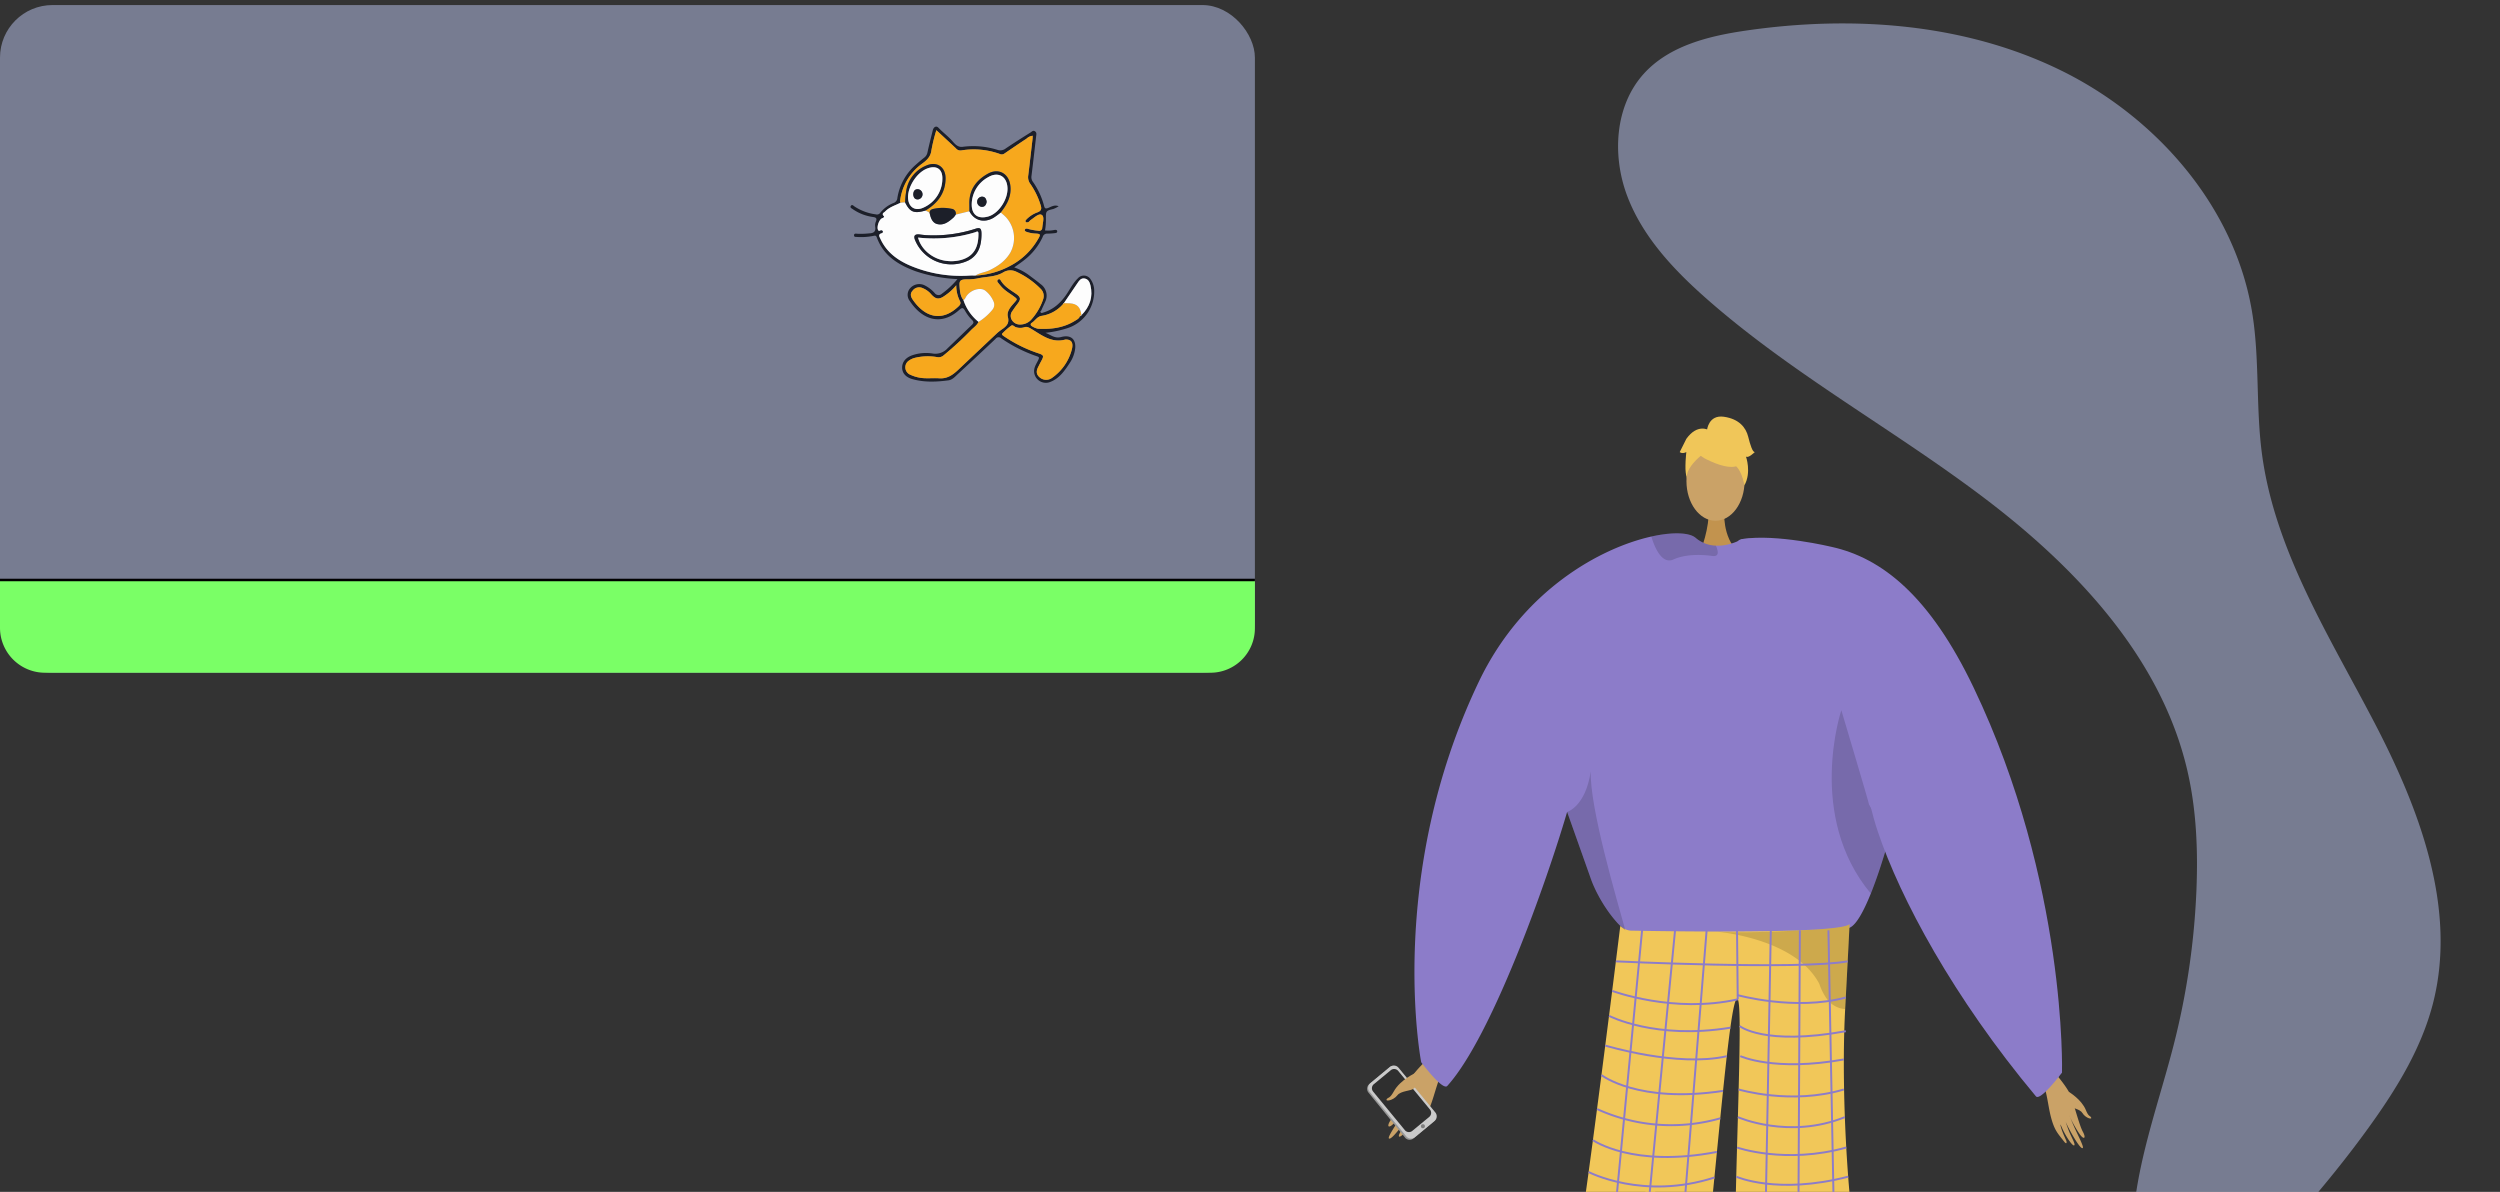 <svg xmlns="http://www.w3.org/2000/svg" xmlns:xlink="http://www.w3.org/1999/xlink" width="993" height="473.399" viewBox="0 0 993 473.399"><rect x="0" y="0" width="993" height="473.399" fill="#333333" stroke="none"/><defs><style>.a,.d,.y{fill:none;}.b{fill:#bec9f2;opacity:0.49;}.c{fill:#7aff66;}.d{stroke:#000;}.d,.y{stroke-miterlimit:10;}.e{fill:#1c1f29;}.f{fill:#f7a81d;}.g{fill:#fdfdfd;}.h{clip-path:url(#a);}.i,.o{fill:#caa267;}.i{fill-rule:evenodd;}.j{fill:#979797;}.k{fill:#cacaca;}.l{fill:#2f2f2f;}.m{fill:#7f7f7f;}.n{fill:#c39652;}.p{fill:#c2934e;}.q{fill:#8c7cc9;}.r{fill:#f1c759;}.s{opacity:0.15;}.t{fill:#5e5586;}.u{fill:#5e5587;}.v{opacity:0.3;}.w{opacity:0.5;}.x{fill:#f0c659;}.y{stroke:#8c7cc9;stroke-width:0.785px;}</style><clipPath id="a"><rect class="a" width="520.405" height="473.399"/></clipPath></defs><g transform="translate(-402 -344)"><g transform="translate(402 346.007)"><rect class="b" width="498.444" height="265.202" rx="20.859"/><path class="c" d="M0,0H498.444a0,0,0,0,1,0,0V19.179a17.66,17.66,0,0,1-17.66,17.66H17.863A17.863,17.863,0,0,1,0,18.976V0A0,0,0,0,1,0,0Z" transform="translate(0 228.364)"/><line class="d" x2="498.444" transform="translate(0 228.364)"/><g transform="translate(337.816 48.293)"><path class="e" d="M797.85,543.479c-6.8-2.522-12.68-6.153-15.3-13.443-.3-.847-.834-.644-1.445-.53a24.908,24.908,0,0,1-6.342.409c-.52-.037-1.258.1-1.242-.68s.748-.663,1.265-.6a31.517,31.517,0,0,0,4.718-.152c1.823-.055,2.784-.709,2.421-2.724a3.675,3.675,0,0,1,.27-1.959c.518-1.231.144-1.632-1.12-1.815A18.436,18.436,0,0,1,773,518.849c-.394-.277-1.16-.567-.783-1.211.483-.827,1.043-.149,1.5.17a19.992,19.992,0,0,0,8.456,3.122,1.569,1.569,0,0,0,1.737-.583,12.481,12.481,0,0,1,5.361-3.946,2.278,2.278,0,0,0,1.47-2.014,22.222,22.222,0,0,1,6.622-12.542c1.3-1.189,2.635-2.336,4.017-3.422a3.365,3.365,0,0,0,1.306-2.066c.65-2.961,1.384-5.9,2.126-8.844.339-1.345,1.4-1.868,2.225-1,1.643,1.739,3.566,3.166,5.2,4.932,1.121,1.214,2.235,2.92,4.4,2.666a32.131,32.131,0,0,1,13.855,1.2,3.456,3.456,0,0,0,3.337-.589c3.236-2.179,6.532-4.27,9.841-6.337.476-.3.977-.962,1.735-.438s.53,1.273.449,1.983c-.606,5.244-1.192,10.489-1.845,15.728a3.156,3.156,0,0,0,.573,2.371A29.179,29.179,0,0,1,849,517.545c.275,1.08.618,1.252,1.707.813,1.219-.491,2.483-1.334,4.088-.65a9.879,9.879,0,0,1-2.188,1.112c-2.828.647-2.906.863-2.869,3.749a23.1,23.1,0,0,1-.359,4.752,12.156,12.156,0,0,0,3.827-.211c.441-.047.932-.04,1.016.5s-.354.723-.814.764a30.12,30.12,0,0,1-3.085.216,1.773,1.773,0,0,0-1.864,1.3,24.676,24.676,0,0,1-7.149,9.059c-1.289,1.044-2.679,1.965-4.163,3.044a21.912,21.912,0,0,1,5.6,2.9c1.651,1.234,3.323,2.444,4.906,3.761a5.557,5.557,0,0,1,1.806,6.989c-.488,1.149-1.069,2.258-1.541,3.414-.1.251-.655.448-.207.872.332.314.55.137.923.026,4.109-1.224,7.026-3.887,9.366-7.377,1.413-2.109,2.551-4.43,4.415-6.213a3.156,3.156,0,0,1,5.143.468,7.81,7.81,0,0,1,1.36,4.272,15.368,15.368,0,0,1-10.362,14.943,43.337,43.337,0,0,1-9,1.934c2.036.775,3.668,2.365,6.227,1.676,3.806-1.024,5.922.833,5.587,4.492a12.941,12.941,0,0,1-2.229,5.9c-2.089,3.2-4.284,6.337-8.161,7.618a4.677,4.677,0,0,1-5.805-3.372c-.543-2.195.716-3.829,1.545-5.562.471-.986.265-1.149-.626-1.448a57.818,57.818,0,0,1-14.083-7.1,1.484,1.484,0,0,0-2.27.185q-7.467,7.072-15.029,14.042c-1.1,1.016-2.126,2.244-3.71,2.454-4.777.632-9.562.838-14.267-.479-2.647-.74-4.062-2.382-4.106-4.481-.046-2.232,1.31-4,3.848-4.948a16.816,16.816,0,0,1,8.442-.725,6.538,6.538,0,0,0,5.789-2.138c3.211-3.041,6.36-6.147,9.56-9.2.7-.672,1.015-1.128.135-2.007a16.939,16.939,0,0,1-2.752-3.6c-.739-1.312-1.14-1.476-2.36-.376-7.171,6.46-14.694,3.906-19.6-3.526a3.972,3.972,0,0,1,.214-5.215,4.819,4.819,0,0,1,5.834-.959,12.823,12.823,0,0,1,3.833,3.006,1.9,1.9,0,0,0,2.845.233,34.168,34.168,0,0,0,6.189-5.8A60.329,60.329,0,0,1,797.85,543.479Zm58.694,13.078a13.955,13.955,0,0,1-8.428,4.68c-2,.3-2.679,2.065-4.158,2.88a.714.714,0,0,0,.183,1.21,6.95,6.95,0,0,0,2.458,1.039c5.148.294,10.139-.34,14.634-3.127.783-.484,1.715-.9,2.027-1.916a.452.452,0,0,0,.6-.39l-.016.036c3.32-3.308,4.682-7.229,3.581-11.849-.295-1.241-.853-2.479-2.341-2.716-1.455-.23-2.137.851-2.828,1.875-1.784,2.642-3.586,5.274-5.381,7.91l.031-.018C856.62,556.148,856.576,556.347,856.543,556.557Zm-33.556,7.084c-.643,1.361-1.891,2.179-2.915,3.188a130.629,130.629,0,0,1-11,10.13,2.948,2.948,0,0,1-2.483.681,21.751,21.751,0,0,0-8.848.273,6.886,6.886,0,0,0-2.306,1.037,3.19,3.19,0,0,0,.512,5.71,14.545,14.545,0,0,0,5.8,1.355c1.877.078,3.768-.1,5.638.037,3.187.231,5.445-1.413,7.577-3.431q7.765-7.348,15.549-14.672a27.655,27.655,0,0,1,2.247-1.681c1.51-1.15,2.462-2.243,1.877-4.565-.623-2.476,1.446-4.37,2.955-6.15.756-.892.742-1-.226-1.752-1.744-1.35-3.734-2.4-5.234-4.064-.526-.582-1.025-1.19-1.5-1.816a.727.727,0,0,1,.152-1.116c.4-.249.718-.127,1.006.364,1.386,2.363,3.709,3.715,5.884,5.187,2.069,1.4,2.268,2.209.756,4.163-.666.861-1.305,1.746-1.9,2.655a3.17,3.17,0,0,0-.4,3.576,3.726,3.726,0,0,0,3.487,1.935,5.931,5.931,0,0,0,4.257-1.888,23.031,23.031,0,0,0,4.806-8.244,3.962,3.962,0,0,0-1.021-4.037,32.724,32.724,0,0,0-9.754-6.826,5.33,5.33,0,0,0-5.049.245c-3.207,1.949-6.874,1.661-10.308,2.46a21.248,21.248,0,0,1-4.281.346c-2.34.056-3,.419-2.833,2.606.144,1.911.222,3.966,1.536,5.614A18.535,18.535,0,0,0,822.987,563.641ZM785.882,519.8c-.429.45-1.546.778-.546,1.81.347.358-.108.688-.584.844-1.256.415-2.326,3.532-1.667,4.7.336.591.706.162,1.081.095a.666.666,0,0,1,.84.5.6.6,0,0,1-.473.682c-1.594.426-.9,1.413-.522,2.234,2.469,5.421,6.974,8.623,12.249,10.812a51.613,51.613,0,0,0,23.148,3.772c.783-.047,1.571-.011,2.356-.015a32.081,32.081,0,0,0,13.7-3.8,27.412,27.412,0,0,0,11.167-10.691c1.1-1.862.995-2.082-1.1-2.189a12.188,12.188,0,0,1-3.386-.636c-.4-.136-.9-.339-.773-.824.156-.577.713-.594,1.21-.41a21.788,21.788,0,0,0,4.1.737,1.206,1.206,0,0,0,1.6-1.215c.013-.12.055-.238.065-.357.137-1.656.932-4.042-.323-4.731-1.169-.641-2.955,1.168-4.362,2.088-.375.246-.562.769-1.1.862-.307.054-.62.134-.827-.156-.255-.357-.074-.581.212-.9a11.6,11.6,0,0,1,4.518-2.91c1.57-.607,1.6-1.537,1.183-2.811a30.19,30.19,0,0,0-4.106-8.468,4.413,4.413,0,0,1-.817-3.373c.591-4.816,1.139-9.638,1.7-14.457.048-.412.042-.831.064-1.28a4.187,4.187,0,0,0-2.466,1.167c-2.98,1.956-5.922,3.968-8.868,5.973a1.765,1.765,0,0,1-1.707.1,30.558,30.558,0,0,0-15.409-1.4,2.245,2.245,0,0,1-2.055-.854c-2.5-2.339-5.018-4.659-7.759-7.2a66.291,66.291,0,0,0-1.963,8.016c-.315,2.617-1.939,4.012-3.785,5.349a21.429,21.429,0,0,0-8.615,14.4,1.274,1.274,0,0,0,.146,1.048C789.906,517.388,787.565,518.04,785.882,519.8Zm58,46.6c-.931-.547-1.731-1.014-2.811-.6a5.341,5.341,0,0,1-3.213-.045c-.679-.157-1.219-1.134-1.957-.577a26.949,26.949,0,0,0-3.52,3.107c-.345.371.346.839.778,1.123a55.266,55.266,0,0,0,13.129,6.554c2.721.885,2.8,1.065,1.379,3.633-.32.578-.6,1.181-.907,1.765-.8,1.5-1.075,2.918.4,4.228a3.915,3.915,0,0,0,4.754.461,19.785,19.785,0,0,0,8.183-11.739c.591-2.584-.4-3.756-2.674-3.648C851.964,572.162,848.042,568.855,843.883,566.407Zm-33.916-13.452c-2.617,1.975-3.968,1.9-6.043-.559a8.666,8.666,0,0,0-3.077-2.13,3.226,3.226,0,0,0-4.056.978c-1.053,1.147-.781,2.347-.01,3.485,4.646,6.862,11.409,9.286,18.253,2.754.62-.592,1.035-1.176.58-2.055a13.674,13.674,0,0,1-1.488-6.349A19.509,19.509,0,0,1,809.968,552.955Z" transform="translate(-772.117 -486.089)"/><path class="f" d="M819.713,545.085a32.08,32.08,0,0,0,13.692-3.8,27.413,27.413,0,0,0,11.167-10.691c1.1-1.862.995-2.082-1.1-2.189a12.188,12.188,0,0,1-3.386-.636c-.4-.136-.9-.339-.773-.824.156-.577.713-.594,1.21-.41a21.788,21.788,0,0,0,4.1.737,1.206,1.206,0,0,0,1.6-1.215c.013-.12.055-.238.065-.357.137-1.656.932-4.042-.323-4.731-1.169-.641-2.955,1.168-4.362,2.088-.375.246-.562.769-1.1.862-.307.054-.62.134-.827-.156-.255-.357-.074-.581.212-.9a11.6,11.6,0,0,1,4.518-2.911c1.57-.607,1.6-1.537,1.183-2.811a30.188,30.188,0,0,0-4.106-8.468,4.413,4.413,0,0,1-.817-3.373c.591-4.816,1.139-9.638,1.7-14.457.048-.412.042-.831.064-1.28a4.187,4.187,0,0,0-2.466,1.167c-2.98,1.956-5.922,3.968-8.868,5.973a1.765,1.765,0,0,1-1.707.1,30.558,30.558,0,0,0-15.409-1.4,2.244,2.244,0,0,1-2.055-.854c-2.5-2.339-5.018-4.659-7.759-7.2a66.291,66.291,0,0,0-1.963,8.016c-.315,2.617-1.939,4.012-3.784,5.349a21.429,21.429,0,0,0-8.615,14.4,1.275,1.275,0,0,0,.145,1.047l1.815-.133a27.257,27.257,0,0,1,.348-3.91,12.964,12.964,0,0,1,7.913-10.667c4.322-1.965,7.906.491,7.809,5.232-.118,5.725-3.177,9.716-7.956,12.554.535.476,1.45.461,1.691,1.315-.252-1.146.338-1.686,1.368-1.93a16.808,16.808,0,0,1,7.2-.057,1.877,1.877,0,0,1,1.728,2.32l5.433-1.336c-.006-1.02,0-2.042-.017-3.062-.1-5.538,2.792-9.315,7.364-11.863,4.191-2.337,8.272-.131,8.905,4.635.56,4.213-1.278,7.623-3.812,10.763.668.6,1.371,1.168,2,1.807a12.194,12.194,0,0,1,1.809,14.177c-1.977,3.321-4.883,5.334-8.231,6.958C823.5,543.85,821.417,543.959,819.713,545.085Z" transform="translate(-770.064 -485.941)"/><path class="g" d="M800.8,516.255c.535.476,1.45.461,1.691,1.315.419,1.82,1.1,3.659,3.049,4.1,2.6.589,4.563-1.014,6.388-2.628a7.034,7.034,0,0,0,.861-1.144l5.432-1.335c1.945,3.709,5.767,4.779,9.555,2.6a30.284,30.284,0,0,0,2.884-2.128c.669.6,1.372,1.168,2,1.807a12.194,12.194,0,0,1,1.809,14.177c-1.977,3.321-4.883,5.334-8.231,6.958-1.81.879-3.894.987-5.6,2.113-.787,0-1.575-.032-2.358.015a51.613,51.613,0,0,1-23.148-3.772c-5.275-2.189-9.78-5.391-12.249-10.812-.374-.821-1.072-1.807.522-2.234a.6.6,0,0,0,.473-.682.666.666,0,0,0-.84-.5c-.375.067-.745.5-1.081-.095-.66-1.164.411-4.281,1.667-4.7.476-.156.931-.486.584-.844-1-1.032.117-1.36.546-1.81,1.683-1.763,4.024-2.415,6.115-3.488l1.815-.133C794.615,516.937,796.287,517.6,800.8,516.255Zm22.212,8.961c-.067-1.87-.589-2.28-2.378-1.7a54.061,54.061,0,0,1-19.162,2.565c-.965-.045-1.929-.153-2.887-.281-2.037-.275-2.7.471-1.9,2.337a15.567,15.567,0,0,0,21.2,7.934c3.9-2.082,5-5.673,5.122-9.76C823.017,525.943,823.028,525.579,823.016,525.216Z" transform="translate(-770.994 -482.952)"/><path class="f" d="M820.717,557.69c-.643,1.361-1.891,2.179-2.915,3.188a130.636,130.636,0,0,1-11,10.13,2.948,2.948,0,0,1-2.483.681,21.751,21.751,0,0,0-8.848.273A6.886,6.886,0,0,0,793.164,573a3.19,3.19,0,0,0,.512,5.71,14.546,14.546,0,0,0,5.8,1.355c1.877.078,3.768-.1,5.638.037,3.187.231,5.445-1.413,7.577-3.431q7.765-7.348,15.549-14.673a27.7,27.7,0,0,1,2.247-1.681c1.51-1.15,2.462-2.243,1.877-4.565-.623-2.476,1.446-4.37,2.955-6.15.756-.892.742-1-.226-1.752-1.744-1.35-3.734-2.4-5.234-4.064-.526-.582-1.025-1.19-1.5-1.816a.727.727,0,0,1,.152-1.116c.4-.249.718-.127,1.006.364,1.386,2.363,3.709,3.715,5.884,5.187,2.069,1.4,2.268,2.209.756,4.163-.666.861-1.305,1.746-1.9,2.655a3.169,3.169,0,0,0-.4,3.576,3.726,3.726,0,0,0,3.487,1.935,5.931,5.931,0,0,0,4.257-1.888,23.031,23.031,0,0,0,4.806-8.245,3.963,3.963,0,0,0-1.021-4.037,32.726,32.726,0,0,0-9.754-6.826,5.33,5.33,0,0,0-5.049.245c-3.207,1.949-6.874,1.661-10.308,2.46a21.256,21.256,0,0,1-4.281.346c-2.34.056-3,.419-2.833,2.606.144,1.911.222,3.966,1.535,5.611.572-.213.725-.747,1-1.217,1.565-2.685,5.652-4.081,7.686-2.5a10.62,10.62,0,0,1,3.241,4.211,3.114,3.114,0,0,1-.542,3.52A21.881,21.881,0,0,1,820.717,557.69Z" transform="translate(-769.846 -480.138)"/><path class="f" d="M851.156,562.437c-5.465,1.5-9.386-1.81-13.545-4.258-.931-.547-1.731-1.014-2.811-.6a5.342,5.342,0,0,1-3.213-.045c-.679-.157-1.219-1.134-1.957-.577a26.957,26.957,0,0,0-3.52,3.107c-.345.371.346.839.778,1.123a55.263,55.263,0,0,0,13.129,6.554c2.721.885,2.8,1.065,1.379,3.633-.32.578-.6,1.181-.906,1.765-.8,1.5-1.075,2.918.4,4.228a3.915,3.915,0,0,0,4.754.461,19.785,19.785,0,0,0,8.183-11.739C854.42,563.5,853.429,562.33,851.156,562.437Z" transform="translate(-765.844 -477.861)"/><path class="f" d="M811.626,542.512a19.505,19.505,0,0,1-4.159,3.876c-2.617,1.975-3.968,1.9-6.043-.559a8.667,8.667,0,0,0-3.077-2.13,3.227,3.227,0,0,0-4.056.978c-1.053,1.147-.781,2.347-.01,3.485,4.646,6.862,11.409,9.286,18.253,2.754.62-.592,1.035-1.175.579-2.055A13.675,13.675,0,0,1,811.626,542.512Z" transform="translate(-769.617 -479.522)"/><path class="f" d="M849.081,549.251a13.955,13.955,0,0,1-8.428,4.68c-2,.3-2.679,2.065-4.158,2.88a.714.714,0,0,0,.183,1.21,6.949,6.949,0,0,0,2.458,1.039c5.148.294,10.139-.34,14.634-3.127.783-.484,1.715-.9,2.027-1.916l.6-.39-.016.036c-.388-3.175-1.7-4.519-4.625-4.709-.779-.051-1.562-.049-2.343-.071l.031-.018Z" transform="translate(-764.655 -478.783)"/><path class="g" d="M818.311,556.918a21.883,21.883,0,0,0,5.37-4.671,3.114,3.114,0,0,0,.541-3.52,10.619,10.619,0,0,0-3.241-4.211c-2.034-1.58-6.121-.183-7.686,2.5-.273.47-.426,1-1,1.217A18.537,18.537,0,0,0,818.311,556.918Z" transform="translate(-767.441 -479.366)"/><path class="g" d="M848.037,549.905c.781.022,1.564.02,2.343.071,2.924.19,4.237,1.534,4.625,4.709,3.32-3.308,4.682-7.229,3.581-11.849-.295-1.241-.853-2.479-2.341-2.716-1.455-.23-2.137.851-2.828,1.876C851.634,544.638,849.832,547.27,848.037,549.905Z" transform="translate(-763.281 -479.804)"/><path class="g" d="M847.742,549.251l.361-.385C847.819,548.842,847.774,549.041,847.742,549.251Z" transform="translate(-763.316 -478.783)"/><path class="g" d="M854.355,553.132l-.6.39A.452.452,0,0,0,854.355,553.132Z" transform="translate(-762.616 -478.286)"/><path class="e" d="M814.409,514.79c-.1-5.538,2.792-9.315,7.364-11.863,4.191-2.337,8.272-.131,8.905,4.635.56,4.213-1.278,7.623-3.814,10.763a30.292,30.292,0,0,1-2.884,2.128c-3.788,2.178-7.61,1.107-9.555-2.6C814.42,516.832,814.427,515.811,814.409,514.79Zm7.471-10.472a12.447,12.447,0,0,0-6.526,10.478c-.174,4.224,2.25,6.337,6.534,5.137,4.15-1.162,7.866-6.8,7.665-11.342C829.347,503.964,825.848,501.962,821.88,504.319Z" transform="translate(-767.195 -484.238)"/><path class="e" d="M791.9,510.726a12.964,12.964,0,0,1,7.913-10.667c4.322-1.965,7.906.491,7.809,5.232-.118,5.725-3.177,9.716-7.956,12.554-4.517,1.343-6.189.682-8.114-3.21A27.257,27.257,0,0,1,791.9,510.726Zm7.2,5.85a12.536,12.536,0,0,0,7.245-11.2c.14-4.079-2.382-5.594-6.052-4.189-4.031,1.545-7.6,7.059-7.585,11.392C792.726,516.528,795.562,518.38,799.1,516.576Z" transform="translate(-769.855 -484.542)"/><path class="e" d="M800.34,517.343c.419,1.82,1.1,3.659,3.049,4.1,2.6.589,4.563-1.014,6.388-2.628a7.04,7.04,0,0,0,.861-1.144,1.877,1.877,0,0,0-1.729-2.319,16.808,16.808,0,0,0-7.2.057C800.678,515.657,800.088,516.2,800.34,517.343Z" transform="translate(-768.839 -482.725)"/><path class="e" d="M816.373,535a15.567,15.567,0,0,1-21.2-7.934c-.8-1.865-.138-2.611,1.9-2.337.958.128,1.922.237,2.887.281a54.063,54.063,0,0,0,19.162-2.565c1.788-.575,2.311-.165,2.378,1.7.012.363,0,.727,0,1.089C821.374,529.326,820.276,532.918,816.373,535Zm-8.708.215a15,15,0,0,0,5.593-.349c5.362-1.43,7.077-5.3,7.034-10.488-.011-1.339-.818-.678-1.358-.514a56.06,56.06,0,0,1-20.133,2.305c-.777-.05-1.552-.131-2.491-.211C797.544,530.794,802.281,534.619,807.665,535.215Z" transform="translate(-769.473 -481.886)"/><path class="g" d="M821.79,519.794c-4.285,1.2-6.708-.912-6.534-5.136a12.447,12.447,0,0,1,6.526-10.478c3.968-2.357,7.467-.355,7.673,4.272C829.656,513,825.94,518.632,821.79,519.794Zm-2.469-7.881a2.036,2.036,0,0,0-.089,4.057c1.267.021,1.752-.876,1.947-1.957C821.052,512.834,820.592,511.926,819.321,511.914Z" transform="translate(-767.097 -484.099)"/><path class="g" d="M800.171,501.055c3.67-1.406,6.192.109,6.052,4.189a12.536,12.536,0,0,1-7.245,11.2c-3.536,1.8-6.372-.048-6.391-3.993C792.566,508.114,796.139,502.6,800.171,501.055Zm-3.611,12.256a2.039,2.039,0,0,0-.128-4.059c-1.326.023-1.7.956-1.772,2.035C794.751,512.541,795.272,513.377,796.559,513.311Z" transform="translate(-769.735 -484.407)"/><path class="g" d="M796.158,525.817c1.232,4.836,5.969,8.661,11.354,9.257a15,15,0,0,0,5.593-.349c5.362-1.43,7.077-5.3,7.034-10.488-.011-1.339-.818-.678-1.357-.514a56.06,56.06,0,0,1-20.133,2.305C797.872,525.978,797.1,525.9,796.158,525.817Z" transform="translate(-769.319 -481.745)"/><path class="e" d="M820.953,513.1c-.126-1.18-.586-2.088-1.858-2.1a2.035,2.035,0,0,0-.089,4.057C820.274,515.082,820.758,514.185,820.953,513.1Z" transform="translate(-766.873 -483.189)"/><path class="e" d="M794.443,510.379c.092,1.254.613,2.09,1.9,2.024a2.039,2.039,0,0,0-.128-4.059C794.888,508.367,794.517,509.3,794.443,510.379Z" transform="translate(-769.519 -483.499)"/></g></g><g transform="translate(874.595 344)"><g class="h"><g transform="translate(70.426 165.45)"><g transform="translate(0 250.717)"><path class="i" d="M990.935,718.815c-.634.8-9.859,8.318-12.223,13.35s-5.4,12.736-7.137,15.146c-2.043,2.836-1.076,4.089,1.632.95a54.56,54.56,0,0,0,5.349-7.44c.21-.513-1.474,2.713-3.572,6.122-2.231,3.625-4.873,7.475-4.246,7.922,1.217.867,8.346-9.317,9.281-11.229a53.218,53.218,0,0,1-2.533,5.013c-1.276,2.214-3.1,4.623-2.8,5.333.47,1.12,4.979-4.01,7.453-8.7.191-.029-.136,1.658-3.448,7.034-.333.54-.616,2.12.961.528,3.319-3.354,4.995-4.549,7.289-10.32,2.237-5.625,3.34-12.332,6.195-15.927Z" transform="translate(-962.052 -718.815)"/><g transform="translate(0 7.07)"><path class="j" d="M963.494,735.914l14.478,17.817a2.347,2.347,0,0,0,3.319.387l8.072-6.754a.616.616,0,0,0,.079-.073,2.41,2.41,0,0,0,.185-3.3L975.15,726.178a2.342,2.342,0,0,0-3.318-.384l-7.537,6.3-.538.448A2.41,2.41,0,0,0,963.494,735.914Z" transform="translate(-962.931 -725.133)"/><path class="k" d="M963.855,735.535l14.6,17.748a2.422,2.422,0,0,0,3.409.331l7.868-6.5a2.416,2.416,0,0,0,.249-3.335l-14.6-17.748a2.421,2.421,0,0,0-3.409-.331l-7.868,6.5A2.416,2.416,0,0,0,963.855,735.535Z" transform="translate(-962.887 -725.148)"/><path class="l" d="M965.119,735.343l12.606,15.328a2.09,2.09,0,0,0,2.944.286l6.8-5.613a2.089,2.089,0,0,0,.214-2.88l-12.606-15.328a2.09,2.09,0,0,0-2.944-.286l-6.8,5.613A2.088,2.088,0,0,0,965.119,735.343Z" transform="translate(-962.731 -725.005)"/><circle class="m" cx="0.809" cy="0.809" r="0.809" transform="translate(21.349 23.295)"/></g><path class="i" d="M981.521,727.7s-6.223,2.731-8.777,7.4c-1.518,2.776-2.234,2.439-2.637,2.861-1.335,1.4,2.338.907,4.035-1.3,1.38-1.8,5.259-1.675,6.437-2.629s3.849-4.117,3.7-5.2S981.521,727.7,981.521,727.7Z" transform="translate(-962.129 -717.781)"/></g><path class="n" d="M1120.157,787.286s-10.888,112.347-6.257,114.28c8.3,3.523,40.833,15.049,4.971,12.516-18.422,1.11-17.071-3.005-17.358-6.493-.234-2.85.306-103.4-.451-111.215-.169-1.75-.271-2.809-.271-2.809Z" transform="translate(-946.886 -460.13)"/><path class="o" d="M1050.122,779s58.8,95.846,55.7,99.788c-5.541,7.12-28.346,33.019,1.748,13.353,16.633-8,13.449-10.934,12-14.121-1.181-2.6-9.882-22.514-13.027-29.712-.7-1.612-40.317-80.127-40.317-80.127Z" transform="translate(-952.783 -462.353)"/><path class="p" d="M1091,527.889s-.959,10.706,5.643,16.626-15.218,0-15.218,0,4.06-10.254,3.151-16.626S1091,527.889,1091,527.889Z" transform="translate(-949.14 -490.648)"/><ellipse class="o" cx="11.544" cy="15.751" rx="11.544" ry="15.751" transform="translate(126.836 9.891)"/><path class="q" d="M1174.644,629.642c-.193,2.982-2.6,14.065-6,26.113-1,3.595-2.1,7.269-3.244,10.847-1.394,4.358-2.867,8.558-4.358,12.268-2.894,7.189-5.856,12.539-8.444,13.582-8.715,3.508-74.524,8.321-88.054,1.868-.316-.237-.658-.491-.982-.771-5.076-4.129-10.583-12.285-13.5-19.922,0-.009-7.778-21.931-9.364-26.395-.018-.044-.027-.078-.044-.114-.054-.175-.114-.342-.175-.5-.018-.061-.045-.115-.063-.176-8.19,27.964-29.979,89.38-47.6,108.837-1.85,2.043-10.365-9.418-10.365-9.418s-14.232-73.49,22.895-151.154c17.476-36.557,48.666-53.235,68.58-57.663,8.62-1.92,15.126-1.543,17.5.509a12.913,12.913,0,0,0,8.059,3.13,17.448,17.448,0,0,0,4.525-.412,22.505,22.505,0,0,0,4.8-1.631c.737-.343,1.167-.588,1.167-.588a46.822,46.822,0,0,1,12.188.728C1167.208,547.6,1175.047,623.144,1174.644,629.642Z" transform="translate(-960.972 -489.399)"/><path class="r" d="M1054.843,675.549a7.109,7.109,0,0,0,4.039,1.863c9.49.186,50.479.889,72.714-.39,7.845-.451,13.354-1.148,14.322-2.206a.892.892,0,0,1-.007.09c-.058,1.226-.76,15.258-1.748,33.65-1.948,36.308,1.805,88.31,6.189,104.094.947,3.407-49.982-1.754-49.982-1.754-.142-37.469,3.414-103.25,1.118-106.2-2.793-3.587-7.323,54.273-12.517,102.69-20.167,5.262-52.1,2.068-51.734,0C1041.621,782.838,1054.843,675.549,1054.843,675.549Z" transform="translate(-954.283 -473.219)"/><path class="s" d="M1034.095,636.588c.018.061.044.114.062.175.061.157.123.324.175.5.018.036.026.07.043.114,1.587,4.463,9.365,26.386,9.365,26.395,2.919,7.637,8.426,15.792,13.5,19.922-3.446-12.478-14.188-48.649-13.776-63.222C1041.416,634.518,1034.095,636.579,1034.095,636.588Z" transform="translate(-954.648 -479.543)"/><path class="s" d="M1151.368,648.43c-1,3.595-2.1,7.269-3.244,10.847-1.394,4.358-2.867,8.558-4.358,12.268-25.77-30.858-11.714-72.816-11.714-72.816s10.89,36.425,11,37.451C1143.091,636.549,1146.711,641.8,1151.368,648.43Z" transform="translate(-943.694 -482.074)"/><path class="s" d="M1090.428,543.271c.036,1.044-.517,1.727-2.192,1.5-5.227-.71-11.128-.562-15.416,1.4a3.641,3.641,0,0,1-3.524-.15c-2.745-1.6-4.447-6.392-5.121-8.513a1.473,1.473,0,0,1-.07-.466c8.62-1.92,15.126-1.543,17.5.509a12.906,12.906,0,0,0,8.059,3.13A7.111,7.111,0,0,1,1090.428,543.271Z" transform="translate(-951.156 -489.399)"/><path class="t" d="M1113.144,860.3c-.6-1.522-10.61,4.229-11.109,6.015s-18.283,17.128-14.561,22.874,28.956-14.462,30.867-15.71S1114.328,863.287,1113.144,860.3Z" transform="translate(-948.496 -451.662)"/><path class="u" d="M1100.865,886.315c-.214-1.622,13.6.435,14.907,1.754s21.418,6.788,20.962,13.619-32.333,1.46-34.609,1.3S1101.287,889.5,1100.865,886.315Z" transform="translate(-946.886 -448.674)"/><g class="v" transform="translate(137.944 201.598)"><path d="M1086.952,677.471c-.154-.012-.308-.025-.458-.038C1086.494,677.433,1086.656,677.444,1086.952,677.471Z" transform="translate(-1086.494 -674.513)"/><path class="w" d="M1086.9,677.775c12.214.975,38.911-.752,38.911-.752,7.845-.451,13.354-1.148,14.322-2.206a.892.892,0,0,1-.007.09c-.058,1.226-.76,15.258-1.748,33.65a8.921,8.921,0,0,1-1.284-.148,10,10,0,0,1-6.464-4.593,22.249,22.249,0,0,1-2.514-5.25C1119.014,681.237,1090.817,678.127,1086.9,677.775Z" transform="translate(-1086.446 -674.817)"/></g><g transform="translate(124.166)"><g transform="translate(2.436 4.392)"><path class="x" d="M1083.437,510.379s19.985,11.08,14.054-6.711C1093.387,491.359,1069.806,502.447,1083.437,510.379Z" transform="translate(-1075.997 -498.169)"/><path class="x" d="M1086.672,506.045s-11.182,6.636-10.1,13.292c0,0-2.466-19.873,8.653-20.372s15.423.574,14.436,21.587C1099.657,520.552,1096.427,503.837,1086.672,506.045Z" transform="translate(-1076.335 -498.086)"/></g><path class="x" d="M1083.861,499.635s.562-6.191,6.7-5.315,8.769,4.385,9.646,7.892,1.754,6.139,2.63,6.139c0,0-2.63,2.63-3.507,1.753,0,0,2.275,6.306-.616,11.484,0,0-1.138-7.977-5.523-8.853S1083.861,499.635,1083.861,499.635Z" transform="translate(-1073.023 -494.235)"/><path class="x" d="M1085.552,499.082s-4.384-2.63-8.769,3.508l-2.63,5.262s.876.876,2.63,0c0,0-.8,6.178.039,9.666l2.592-10.543Z" transform="translate(-1074.153 -493.736)"/></g><g transform="translate(267.987 257.754)"><path class="i" d="M1205.652,725.119c.46.746,7.562,8.1,9.066,12.636s3.308,11.417,4.543,13.651c1.454,2.628.5,3.6-1.489.643a46.911,46.911,0,0,1-3.8-6.893c-.126-.46.981,2.465,2.424,5.588,1.533,3.32,3.395,6.875,2.814,7.193-1.126.615-6.17-8.8-6.773-10.527a45.813,45.813,0,0,0,1.65,4.535c.863,2.019,2.169,4.26,1.842,4.835-.515.908-3.838-3.929-5.47-8.184-.16-.044-.052,1.428,2.225,6.353.229.495.309,1.872-.874.352-2.49-3.2-3.8-4.391-5.166-9.547-1.335-5.028-1.592-10.862-3.66-14.222Z" transform="translate(-1202.981 -725.119)"/><path class="i" d="M1212.882,734.536s5.031,2.965,6.733,7.211c1.013,2.524,1.657,2.31,1.957,2.711,1,1.33-2.086.535-3.309-1.525-.992-1.675-4.315-1.966-5.222-2.9s-2.865-3.905-2.628-4.815S1212.882,734.536,1212.882,734.536Z" transform="translate(-1202.119 -724.026)"/></g><g transform="translate(96.533 201.445)"><line class="y" x1="12.933" y2="135.232"/><line class="y" x1="12.835" y2="132.877" transform="translate(12.933 2.705)"/><line class="y" x1="10.673" y2="131.948" transform="translate(27.64 2.705)"/><line class="y" x2="0.275" y2="27.332" transform="translate(50.397 2.705)"/><line class="y" x1="2.476" y2="134.622" transform="translate(61.334 2.705)"/><line class="y" x1="0.69" y2="135.751" transform="translate(74.662 2.62)"/><line class="y" x2="2.611" y2="136.53" transform="translate(86.696 2.62)"/></g><path class="y" d="M1051.44,688.075s72.827,3.437,92.069,0" transform="translate(-952.63 -471.676)"/><path class="y" d="M1099.988,701.933c-25.481,5.772-49.867-3.351-49.867-3.351" transform="translate(-952.783 -470.453)"/><path class="y" d="M1094.543,700.04s23,6.462,43.2,1" transform="translate(-947.613 -470.283)"/><path class="y" d="M1049,707.459s18.363,9.614,48.191,4.712" transform="translate(-952.914 -469.42)"/><path class="y" d="M1047.653,718.031s28.576,8.724,48.281,4.236" transform="translate(-953.071 -468.189)"/><path class="y" d="M1046.3,728.534s14.553,11.409,48.3,6.291" transform="translate(-953.228 -466.967)"/><path class="y" d="M1044.731,740.616a70.8,70.8,0,0,0,48.945,3.687" transform="translate(-953.411 -465.561)"/><path class="y" d="M1043.27,751.683s15.718,11.157,49.256,4.677" transform="translate(-953.581 -464.273)"/><path class="y" d="M1041.742,763.029s21.693,11.34,49.96,2.178" transform="translate(-953.758 -462.953)"/><path class="y" d="M1040.519,771.884s12.8,12.309,50.243,3.184" transform="translate(-953.901 -461.922)"/><path class="y" d="M1039.078,781.934s20.7,10.9,50.746,2.84" transform="translate(-954.069 -460.752)"/><path class="y" d="M1095.48,711.1s9.606,7.932,42.149,2.044" transform="translate(-947.504 -468.996)"/><path class="y" d="M1095.706,721.791s13.48,6.285,41.127,1.322" transform="translate(-947.478 -467.752)"/><path class="y" d="M1095.117,733.66s20.816,6.27,41.785,0" transform="translate(-947.547 -466.371)"/><path class="y" d="M1094.848,743.5s20.235,9,42.488,0" transform="translate(-947.578 -465.225)"/><path class="y" d="M1094.543,754.31s19.266,6.761,43.387,0" transform="translate(-947.613 -463.967)"/><path class="y" d="M1094.265,764.69s16.239,7.286,44.458,0" transform="translate(-947.646 -462.759)"/><path class="y" d="M1094.265,773.872s19.28,9.936,45.439,1.056" transform="translate(-947.646 -461.691)"/><path class="y" d="M1093.85,785.352a89.146,89.146,0,0,0,47.333.547" transform="translate(-947.694 -460.355)"/><path class="q" d="M1139.673,584.8s-56.541-44.745-43.061-46.927,35.537,3.12,35.537,3.12c19.914,4.428,38.927,19.39,56.4,55.947,37.126,77.663,35.072,152.869,35.072,152.869s-8.6,11.532-10.365,9.417c-32.8-39.247-53.894-78.648-62.793-105.156S1139.673,584.8,1139.673,584.8Z" transform="translate(-947.615 -489.218)"/></g><path class="b" d="M1259,857.044c-7.99-31.972,5.625-64.767,13.835-96.682a296.378,296.378,0,0,0,9.115-61.962c.63-15.795-.029-31.741-3.587-47.143-10.264-44.436-43.516-80.072-79.8-107.7s-76.844-49.6-111.081-79.731c-12.995-11.434-25.312-24.459-31.517-40.617s-5.128-36.071,6.5-48.888c10.138-11.173,25.942-15.006,40.874-17.157,42.042-6.055,86.369-2.889,124.536,15.749s69.259,54.216,76.172,96.124c3.042,18.446,1.459,37.375,3.868,55.914,5.015,38.6,26.725,72.612,44.718,107.133s32.964,74.016,23.217,111.7c-4.49,17.362-13.969,33.013-24.39,47.607-19.02,26.64-41.487,50.606-63.879,74.48-6.832,7.284-13.856,14.715-22.763,19.235s-20.223,5.621-28.612.2" transform="translate(-882.113 -345.062)"/></g></g></g></svg>